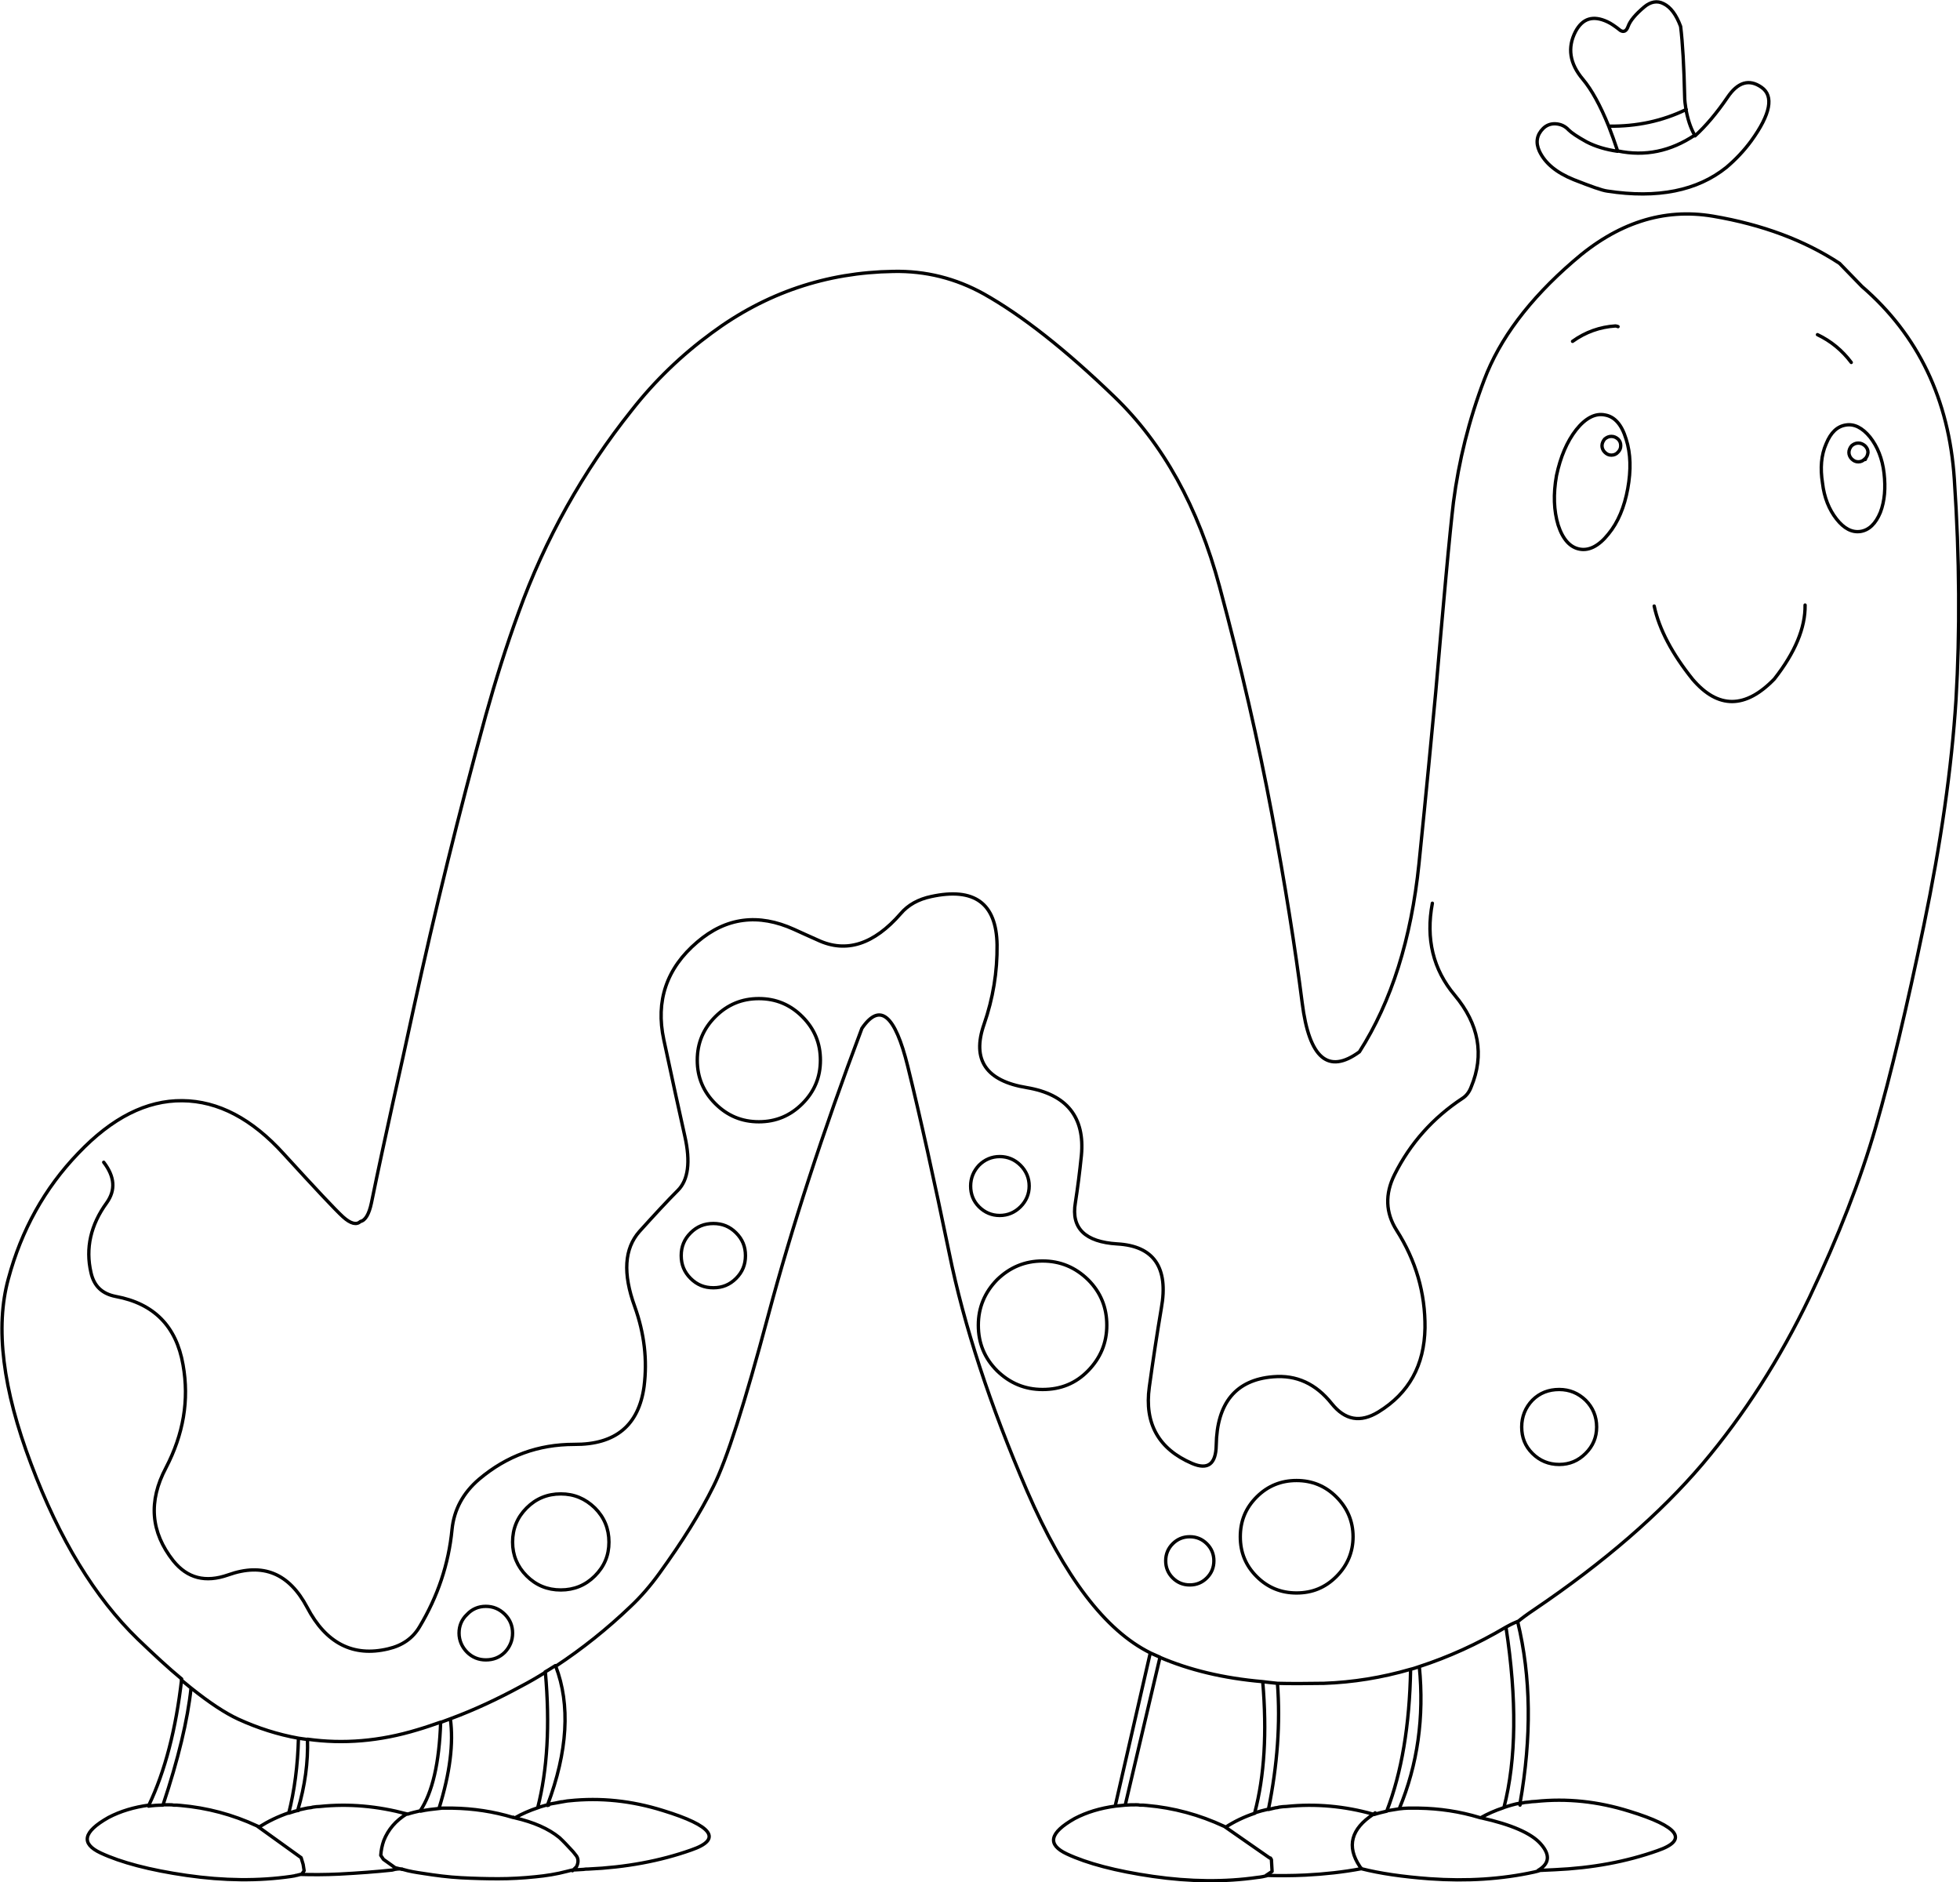 <?xml version="1.0" encoding="utf-8"?>
<!-- Generator: Adobe Illustrator 18.0.0, SVG Export Plug-In . SVG Version: 6.00 Build 0)  -->
<!DOCTYPE svg PUBLIC "-//W3C//DTD SVG 1.1//EN" "http://www.w3.org/Graphics/SVG/1.1/DTD/svg11.dtd">
<svg version="1.1" id="Layer_1" xmlns="http://www.w3.org/2000/svg" xmlns:xlink="http://www.w3.org/1999/xlink" x="0px" y="0px"
	 viewBox="87.2 10.8 585.8 562.4" enable-background="new 87.2 10.8 585.8 562.4" xml:space="preserve">
<g transform="matrix( 1, 0, 0, 1, 0,0) ">
	<g>
		<g id="Layer0_0_FILL">
			<path fill="#8EC63F" d="M644.8,147.9l-0.1-0.1c0,0-0.1,0-0.1,0.1c0,0,0.1,0.1,0.1,0.2C644.7,148,644.8,148,644.8,147.9z"/>
			<path fill="#ABD372" d="M250.7,550L250.7,550c0.2,0,0.3,0,0.4,0L250.7,550 M255,549.2c-0.3,0.1-0.6,0.1-0.9,0.1
				c-1,0.2-2,0.4-2.9,0.7c0.7-0.1,1.3-0.3,1.9-0.4L255,549.2z"/>
		</g>
	</g>
	<g>
		<path id="Layer0_0_1_STROKES" fill="none" stroke="#000000" stroke-linecap="round" stroke-linejoin="round" d="M633,143.4
			c1.4-3.4,3.3-5.2,5.9-5.6c2.5-0.4,4.9,0.8,7.2,3.6c2.2,2.8,3.7,6.4,4.2,10.8s0.2,8.3-1.1,11.7c-1.4,3.4-3.4,5.3-5.9,5.7
			c-2.6,0.4-5-0.9-7.2-3.7c-2.2-2.8-3.7-6.4-4.2-10.8C631.2,150.7,631.5,146.8,633,143.4z M253.1,549.6c2.3-0.4,3.7-0.7,4.2-0.7
			c9.4-1,18.7,0,28,2.9c15,4.6,17.8,8.6,8.5,11.8c-9.3,3.3-19.6,5.2-30.8,5.7c-0.5,0-0.9,0-1.4,0.1l-3.4,0.2l-1.6,0.4
			c-3,0.8-6.2,1.3-9.3,1.6c-3.8,0.4-7.6,0.6-11.2,0.6c-3.6,0-7.3-0.1-11.1-0.3c-3.8-0.2-7.6-0.7-11.4-1.3c-2-0.3-4-0.6-6-1.2
			c-0.1,0-0.1,0-0.2-0.1c-0.7-0.1-1.7-0.1-3,0.3c-4.7,0.5-10,0.9-15.8,1.2c-4.2,0.2-8,0.2-11.6,0.1c-0.4,0.1-0.8,0.2-1.2,0.3
			c-0.1,0-0.3,0-0.4,0.1c-0.4,0.1-0.8,0.1-1.2,0.2c-9.7,1.4-20.1,1.3-31.2-0.3c-11.1-1.6-19.7-3.9-25.7-6.7c-6-2.8-5.3-6.3,2.3-10.6
			c3.6-1.9,7.7-3.1,12.1-3.7c4.8-10.1,8.1-22.7,9.8-37.7c-4-3.3-8.3-7.3-13.1-11.9c-12.8-12.4-23.5-29.9-31.9-52.3
			c-8.5-22.4-10.8-40.9-6.8-55.4c3.9-14.5,10.8-27,20.9-37.5c10.1-10.6,20.4-15.8,31.1-15.7c10.7,0.1,20.8,5.4,30.3,15.9
			c9.5,10.4,15.4,16.7,17.7,18.8c2.3,2.1,4.1,2.5,5.2,1.4c1.5-0.3,2.6-2.2,3.3-5.5c2.1-10.3,4.3-20.3,6.4-29.9
			c2.1-9.4,4.2-18.9,6.2-28.2c6.4-29.4,13.6-58.6,21.6-87.7c2.9-10.4,6.1-20.6,9.8-30.7c7.9-21.9,19.2-42.1,33.8-60.4
			c6.9-8.8,14.9-16.5,23.9-23.1c16.2-12,34.3-18.1,54.3-18.4c9.7-0.2,18.7,2.1,27,6.7c11.4,6.4,24.4,16.6,39,30.7
			c14.6,14,25.1,33,31.5,56.8c6.4,23.8,11.6,46.4,15.6,67.7c4,21.3,7,40.2,9.1,56.7c2.1,16.6,7.8,21.4,17.1,14.6
			c9.6-15,15.5-33.8,17.8-56.2c2.3-22.5,3.9-39.6,5-51.2c1-11.6,2-22.9,3-33.9c1-11,1.8-18.7,2.3-22.9c1.6-12.3,4.6-24.5,9.2-36.6
			c4.6-12.2,13.4-24,26.6-35.4c13.1-11.5,27-16,41.8-13.5c14.7,2.5,27.3,7.2,37.8,14.1l6.7,6.9c16.8,14.5,26,33.7,27.6,57.5
			c1.6,23.8,1.7,45.8,0.5,66.1c-1.3,20.3-4.5,42.7-9.6,67.3c-5.1,24.6-9.9,44.7-14.4,60.3c-4.5,15.6-11.1,32.6-19.8,50.9
			c-8.8,18.3-19.4,34.9-32,49.8c-12.6,14.8-29.3,29.3-50.3,43.5c-2.1,1.4-3.7,2.6-4.9,3.6c4,16.4,4.2,34.5,0.7,54.3
			c0.5-0.1,0.9-0.2,1.4-0.3c0.4,0,0.7-0.1,1.1-0.1c0.7-0.1,1.4-0.2,2.1-0.2c9.4-1,18.7,0,28,2.9c15,4.6,17.8,8.6,8.5,11.8
			c-9.3,3.3-19.5,5.2-30.8,5.7c-1.5,0.1-2.9,0.1-4.3,0.2c-0.2,0.1-0.4,0.1-0.6,0.2c-0.4,0.1-0.8,0.2-1.2,0.3c-9.6,2.1-20,2.8-31.2,2
			c-8.1-0.6-14.9-1.6-20.4-3c0,0-0.1,0-0.1,0c-5.3,1-10.8,1.6-16.6,1.9c-4.2,0.2-8,0.2-11.5,0.1c0,0-0.1,0-0.1,0.1
			c-0.8,0.2-1.7,0.4-2.8,0.5c-9.7,1.4-20.1,1.3-31.2-0.3c-11.1-1.6-19.7-3.9-25.7-6.7s-5.3-6.3,2.3-10.6c3.6-1.9,7.7-3.1,12.1-3.7
			l10.5-45.8c-13.5-6.7-25.7-22.8-36.8-48.3c-11.1-25.7-18.9-49.5-23.3-71.2c-4.5-21.8-8.6-40.4-12.4-55.8s-8.3-19.2-13.7-11.3
			c-11.7,31-21,59.6-28,85.8s-12.4,43.2-16.4,51.1c-3.9,7.9-9.3,16.5-16.1,25.9c-2.6,3.6-5.5,7-8.7,10c-6.9,6.6-14.4,12.6-22.3,17.8
			c4.4,11.5,3.6,25.4-2.5,41.6l0.4-0.1 M255,549.2l-1.9,0.4c-0.6,0.1-1.3,0.2-1.9,0.4c-0.1,0-0.2,0.1-0.4,0.1
			c-1,0.3-1.9,0.5-2.9,0.9c-2.4,0.8-4.7,1.8-6.8,3c5.6,1.3,10,3.2,13.3,5.9c1.2,1.1,2.4,2.4,3.7,3.8c0.5,0.5,0.9,1.1,1.4,1.7
			c0.6,0.9,0.6,2,0,3.2l-1.2,1.2 M593.7,51.2c0,0.1,0.1,0.1,0.1,0.2c3.2-2.9,6.5-6.8,9.7-11.5c3.1-4.6,6.5-5.6,10.2-3
			c3.7,2.6,2.7,8-3.1,16c-2.2,3-4.7,5.6-7.4,7.9c-8.7,7-20.6,9.4-35.6,7.1c-1.6-0.2-4.9-1.4-10-3.4c-5.2-2.1-8.6-4.9-10.3-8.5
			c-1.2-2.6-0.8-4.9,1.1-6.8c1-1,2.3-1.5,3.8-1.4c1.5,0.1,2.8,0.7,3.8,1.8c0.9,0.9,2.7,2.1,5.4,3.6c2.7,1.4,5.8,2.3,9.2,2.8
			c0,0,0.1,0,0.1,0c-0.9-2.7-1.8-5.2-2.7-7.5c-2.5-6.2-5.1-10.9-7.7-14c-4-4.7-4.7-9.5-2.2-14.3c2.1-3.9,5.2-4.9,9.5-2.9
			c1.1,0.5,2.4,1.4,3.9,2.6c1,0.6,1.8,0.2,2.3-1.2c0.6-1.7,2.2-3.6,4.8-5.8c1.9-1.6,3.9-2,5.8-1c2.1,1,3.8,3.3,5.1,6.8
			c0.6,4.9,1,11.9,1.2,20.8c0,1.4,0.2,2.7,0.4,4C591.6,46.3,592.4,48.9,593.7,51.2c-7.2,4.8-14.8,6.4-23,4.7 M568.1,48.5
			c8.2,0.1,15.9-1.5,23.1-5 M558.3,139.2c2.8-3.5,5.7-5,8.6-4.4c2.9,0.5,5,2.9,6.3,7.2c1.4,4.3,1.5,9.3,0.5,14.8
			c-1,5.5-2.9,10.1-5.8,13.6c-2.8,3.5-5.7,5-8.5,4.5c-2.9-0.5-5.1-2.9-6.5-7.2c-1.3-4.3-1.5-9.2-0.5-14.8
			C553.6,147.3,555.5,142.8,558.3,139.2z M570.8,145.9c-0.5,0.6-1.2,0.9-2,0.9c-0.8,0-1.4-0.3-2-0.9c-0.5-0.5-0.8-1.2-0.8-1.9
			s0.3-1.4,0.8-2c0.6-0.5,1.2-0.8,2-0.8c0.8,0,1.4,0.3,2,0.8c0.6,0.6,0.8,1.2,0.8,2S571.3,145.4,570.8,145.9z M630.4,110.8
			c4,1.9,7.4,4.7,10.1,8.3 M644.6,147.9L644.6,147.9c-0.6,0.6-1.2,0.9-2,0.9s-1.4-0.3-2-0.9c-0.5-0.5-0.8-1.2-0.8-1.9s0.3-1.4,0.8-2
			c0.6-0.5,1.2-0.8,2-0.8s1.4,0.3,2,0.8c0.6,0.6,0.9,1.2,0.9,2C645.4,146.7,645.2,147.4,644.6,147.9h0.2c0,0-0.1,0.1-0.1,0.2
			 M644.7,147.9C644.6,147.9,644.6,147.9,644.7,147.9 M557.2,112.8c3.9-2.8,8.2-4.3,12.8-4.6c0.3,0,0.5,0.1,0.8,0.2 M118.2,358.1
			c3.3,4.3,3.6,8.3,0.9,12.1c-4.8,6.6-6.4,13.6-4.7,20.9c0.9,4,3.3,6.3,7.4,7.1c11.4,2.1,18.1,8.9,20.1,20.4
			c1.9,10.6,0.1,20.8-5.1,30.8c-5.3,10-4.6,19.2,2.2,27.8c4.2,5.2,9.6,6.6,16.4,4.2c10.4-3.7,18.2-0.5,23.6,9.7
			c5.6,10.7,13.7,14.9,24.2,12.4c4.3-1,7.4-3.2,9.4-6.6c5.4-9,8.7-18.7,9.7-29.1c0.6-5.9,3.3-10.9,8.1-15c8.3-7,17.7-10.4,28.4-10.4
			c12.4,0.1,19.3-5.7,20.9-17.3c1-7.9,0.1-15.8-2.8-23.9c-3.6-9.9-3.1-17.3,1.4-22.4c4.6-5.1,8.4-9.2,11.5-12.3
			c3.1-3.1,3.8-8.5,2.1-16.1c-1.7-7.6-3.8-17.2-6.3-28.9c-2.5-11.6,0.8-21.4,10-29.2c8.6-7.4,18.3-8.6,28.9-3.8
			c2.2,1,4.6,2.1,7.1,3.2c8.5,4,16.8,1.3,24.8-7.9c2.2-2.6,5.3-4.3,9.1-5.1c12.9-2.8,19.5,2,19.7,14.4c0.1,8.1-1.2,16-3.9,23.8
			c-3.7,10.6,0.6,16.9,12.8,18.9c11.9,2,17.4,8.8,16.3,20.3c-0.5,4.9-1.1,9.6-1.8,14.1c-1.3,7.6,2.9,11.7,12.5,12.3
			c10.9,0.6,15.4,7,13.2,19.2c-1.3,7.7-2.5,15.6-3.6,23.6c-1.5,10.9,2.8,18.5,12.8,22.8c4.7,2,7.1,0.2,7.2-5.4
			c0.2-12.7,5.9-19.6,17-20.5c7-0.6,12.8,2.1,17.5,8c4,5,8.6,5.8,14,2.5c9.1-5.6,13.7-13.9,13.9-25.1c0.1-10.4-2.7-20.1-8.5-29.2
			c-3.3-5.2-3.5-10.8-0.6-16.6c4.7-9.4,11.5-17,20.3-22.8c1.1-0.7,2-1.8,2.6-3.4c4-9.6,2.3-18.8-4.9-27.4
			c-6.5-7.7-8.7-16.9-6.7-27.5 M327,340.6c-3.6,3.6-7.9,5.4-13,5.4s-9.4-1.8-13-5.4c-3.6-3.6-5.4-7.9-5.4-13c0-5.1,1.8-9.4,5.4-13
			c3.6-3.6,7.9-5.4,13-5.4s9.4,1.8,13,5.4c3.6,3.6,5.4,7.9,5.4,13C332.4,332.7,330.6,337,327,340.6z M392.2,371.4
			c-1.7,1.7-3.8,2.6-6.2,2.6s-4.5-0.9-6.2-2.6c-1.7-1.7-2.5-3.8-2.5-6.2c0-2.4,0.9-4.5,2.5-6.2c1.7-1.7,3.8-2.6,6.2-2.6
			s4.5,0.9,6.2,2.6c1.7,1.7,2.6,3.8,2.6,6.2C394.8,367.6,393.9,369.7,392.2,371.4z M398.8,387.6c5.3,0,9.8,1.9,13.6,5.6
			c3.8,3.8,5.6,8.3,5.6,13.6c0,5.3-1.9,9.8-5.6,13.6c-3.7,3.8-8.2,5.6-13.6,5.6c-5.3,0-9.8-1.9-13.6-5.6c-3.7-3.7-5.6-8.2-5.6-13.6
			c0-5.3,1.9-9.8,5.6-13.6C389,389.5,393.5,387.6,398.8,387.6z M581.6,191.9c1.5,7,5.4,14.3,11.5,21.9c7.6,8.9,15.8,8.8,24.4-0.1
			c6.2-7.9,9.3-15.3,9.2-22.1 M290.8,386c0-2.7,0.9-4.9,2.8-6.8c1.9-1.9,4.1-2.8,6.8-2.8c2.7,0,4.9,0.9,6.8,2.8
			c1.9,1.9,2.8,4.1,2.8,6.8s-0.9,4.9-2.8,6.8c-1.9,1.9-4.1,2.8-6.8,2.8c-2.7,0-4.9-0.9-6.8-2.8C291.7,390.9,290.8,388.7,290.8,386z
			 M254.8,457.2c4,0,7.3,1.4,10.2,4.2c2.8,2.8,4.2,6.2,4.2,10.2c0,4-1.4,7.3-4.2,10.1c-2.8,2.8-6.2,4.2-10.2,4.2
			c-4,0-7.4-1.4-10.2-4.2c-2.8-2.8-4.2-6.2-4.2-10.1c0-4,1.4-7.4,4.2-10.2C247.4,458.6,250.8,457.2,254.8,457.2z M232.4,490.8
			c2.2,0,4.1,0.8,5.7,2.4c1.6,1.6,2.3,3.5,2.3,5.6c0,2.2-0.8,4.1-2.3,5.7c-1.6,1.6-3.5,2.3-5.7,2.3c-2.2,0-4.1-0.8-5.6-2.3
			s-2.4-3.5-2.4-5.7c0-2.2,0.8-4.1,2.4-5.6C228.3,491.6,230.2,490.8,232.4,490.8z M179.6,551c0.4,0,0.7-0.1,1.1-0.2
			c0.7-0.1,1.4-0.2,2.1-0.2c8.7-0.9,17.3-0.1,25.9,2.2c0.1,0,0.2,0.1,0.3,0.1c1.2-0.4,2.5-0.7,3.8-1c3.6-5.4,5.7-14.2,6.1-26.5
			c-2.3,0.8-4.6,1.6-7,2.3c-11.2,3.4-22.1,4.3-32.8,2.8c0.2,6.8-0.7,13.8-2.9,21.2C178.1,551.3,179.2,551,179.6,551z M212.9,552
			c1.8-0.4,3.6-0.6,5.5-0.8c3.3-10.6,4.4-19.5,3.4-26.8c-0.9,0.3-1.8,0.7-2.7,1 M247.9,551c2.9-11.3,3.7-24.8,2.3-40.5
			c-2.4,1.5-4.8,2.9-7.3,4.2c-6.8,3.7-13.8,7-21.1,9.7 M179.2,530.6c-0.9-0.1-1.9-0.3-2.8-0.4c-0.2,8.2-1.2,15.7-2.9,22.4
			c1.5-0.5,2.5-0.8,2.9-0.8 M208.8,552.8c-3.3,2-5.6,4.7-6.9,8c-0.5,1.4-0.8,2.9-0.9,4.4l0.8,1.2l3.5,2.5l2.1,0.5 M173.5,552.5
			c-3.2,1.1-6.1,2.5-8.8,4.2c-0.2-0.1-0.5-0.2-0.7-0.3l13.2,9.5c0.2,0.7,0.4,1.3,0.6,2c0.1,0.6,0.2,1.2,0.3,1.9l-0.7,1h-0.1
			c-0.1,0.1-0.1,0.1-0.2,0.1 M218.4,551.2c0.3,0,0.6-0.1,0.9-0.1c0.4,0,0.7,0,1.1,0c0.7,0,1.4,0,2.1,0c6.1,0.1,12.2,1,18.1,2.8
			c0.2,0,0.4,0.1,0.6,0.1l-0.1,0c-0.2-0.1-0.4-0.1-0.5-0.2 M253.2,508.5c-1,0.6-2,1.3-3.1,1.9 M250.7,550.1L250.7,550.1
			 M131.6,550.5c1.4-0.2,2.8-0.3,4.3-0.3c4.6-13.8,7.4-25.5,8.4-35c-0.9-0.8-1.9-1.5-2.9-2.4 M176.4,530.2c-6.1-1.1-12.1-3-18-5.7
			c-3.9-1.8-8.6-4.9-14.1-9.3 M135.9,550.1c0.7,0,1.4,0,2.1,0c0.4,0,0.7,0,1.1,0.1c0.7,0,1.4,0,2.1,0.1c7.9,0.7,15.5,2.7,22.8,6.1
			 M561.1,445.1c-2.2,2.2-4.8,3.3-7.9,3.3s-5.8-1.1-8-3.3c-2.2-2.2-3.2-4.8-3.2-7.9s1.1-5.8,3.2-8c2.2-2.2,4.9-3.2,8-3.2
			s5.7,1.1,7.9,3.2c2.2,2.2,3.3,4.9,3.3,8S563.3,442.9,561.1,445.1z M486.6,481.9c-3.3,3.3-7.2,4.9-11.9,4.9
			c-4.6,0-8.6-1.6-11.9-4.9c-3.3-3.3-4.9-7.2-4.9-11.9s1.6-8.6,4.9-11.9c3.3-3.3,7.3-4.9,11.9-4.9c4.6,0,8.6,1.6,11.9,4.9
			c3.3,3.3,5,7.3,5,11.9S489.9,478.6,486.6,481.9z M540.8,495.3c-1.7,0.7-2.8,1.3-3.5,1.7c3.3,21.6,3.1,39.5-0.6,53.9
			c1.5-0.5,3.1-1,4.8-1.3l0,0.6 M508.8,509.6c-0.3,16.8-2.7,30.9-7.1,42.3c1.2-0.2,2.5-0.4,3.7-0.6c5.5-13.2,7.5-27.4,6-42.5
			C510.5,509.1,509.7,509.4,508.8,509.6c-8.6,2.5-17.3,3.9-25.9,4.2c-5.5,0.1-10.2,0.1-13.9,0c0.9,11.9,0,24.4-2.7,37.7
			c0.7-0.2,1.4-0.3,2.1-0.5c0.4,0,0.7-0.1,1.1-0.2c0.7-0.1,1.5-0.2,2.2-0.2c8.7-0.9,17.4-0.1,25.9,2.3c0.2-0.1,0.4-0.2,0.6-0.4
			 M505.4,551.3c0.9-0.1,1.8-0.2,2.6-0.2c0.4,0,0.7,0,1.1,0c0.7,0,1.5,0,2.1,0c6.2,0.1,12.3,1,18.2,2.8c0.1,0,0.2,0.1,0.3,0.1
			c2.1-1.2,4.4-2.2,6.8-3 M501.7,552c-1.3,0.3-2.6,0.6-3.8,1c-0.1,0-0.2,0-0.2-0.1c-6.7,4.4-8.1,9.6-4.1,15.6
			c0.1,0.2,0.3,0.4,0.5,0.6 M529.9,554c9,2,15,4.6,17.8,7.8c2.9,3.3,2.6,5.9-0.8,7.9 M537.3,497c-8.6,5.1-17.3,9-25.9,11.8
			 M447.9,482.3c-1.4,1.4-3.1,2.1-5.1,2.1c-2,0-3.7-0.7-5.1-2.1s-2.1-3.1-2.1-5.1c0-2,0.7-3.7,2.1-5.1c1.4-1.4,3.1-2.1,5.1-2.1
			c2,0,3.7,0.7,5.1,2.1c1.4,1.4,2.1,3.1,2.1,5.1C450,479.2,449.3,480.9,447.9,482.3z M469,513.8c-2.1-0.2-3.6-0.4-4.4-0.5
			c1.3,15.2,0.5,28.3-2.4,39.2c1.3-0.4,2.7-0.8,4.1-1.1 M420.4,550.5c1-0.1,2-0.2,3.1-0.3l10.4-44.2c-0.9-0.4-1.8-0.8-2.7-1.2
			c-0.1,0-0.2-0.1-0.2-0.1 M423.5,550.2c1.1-0.1,2.2-0.1,3.3-0.1c0.4,0,0.7,0,1.1,0.1c0.7,0,1.4,0,2.1,0.1c8,0.7,15.7,2.8,23,6.2
			c0.1,0,0.2,0.1,0.2,0.1c0.1,0.1,0.2,0.1,0.3,0.2c2.6-1.7,5.5-3.1,8.8-4.2 M453.2,556.6l13.5,9.4c0.1,0,0.2,0,0.2,0
			c0.1,0.1,0.2,0.3,0.3,0.5l0.2,3.5l-1.8,1.2 M464.6,513.3c-11.7-1-22-3.5-30.8-7.3"/>
	</g>
</g>
</svg>
